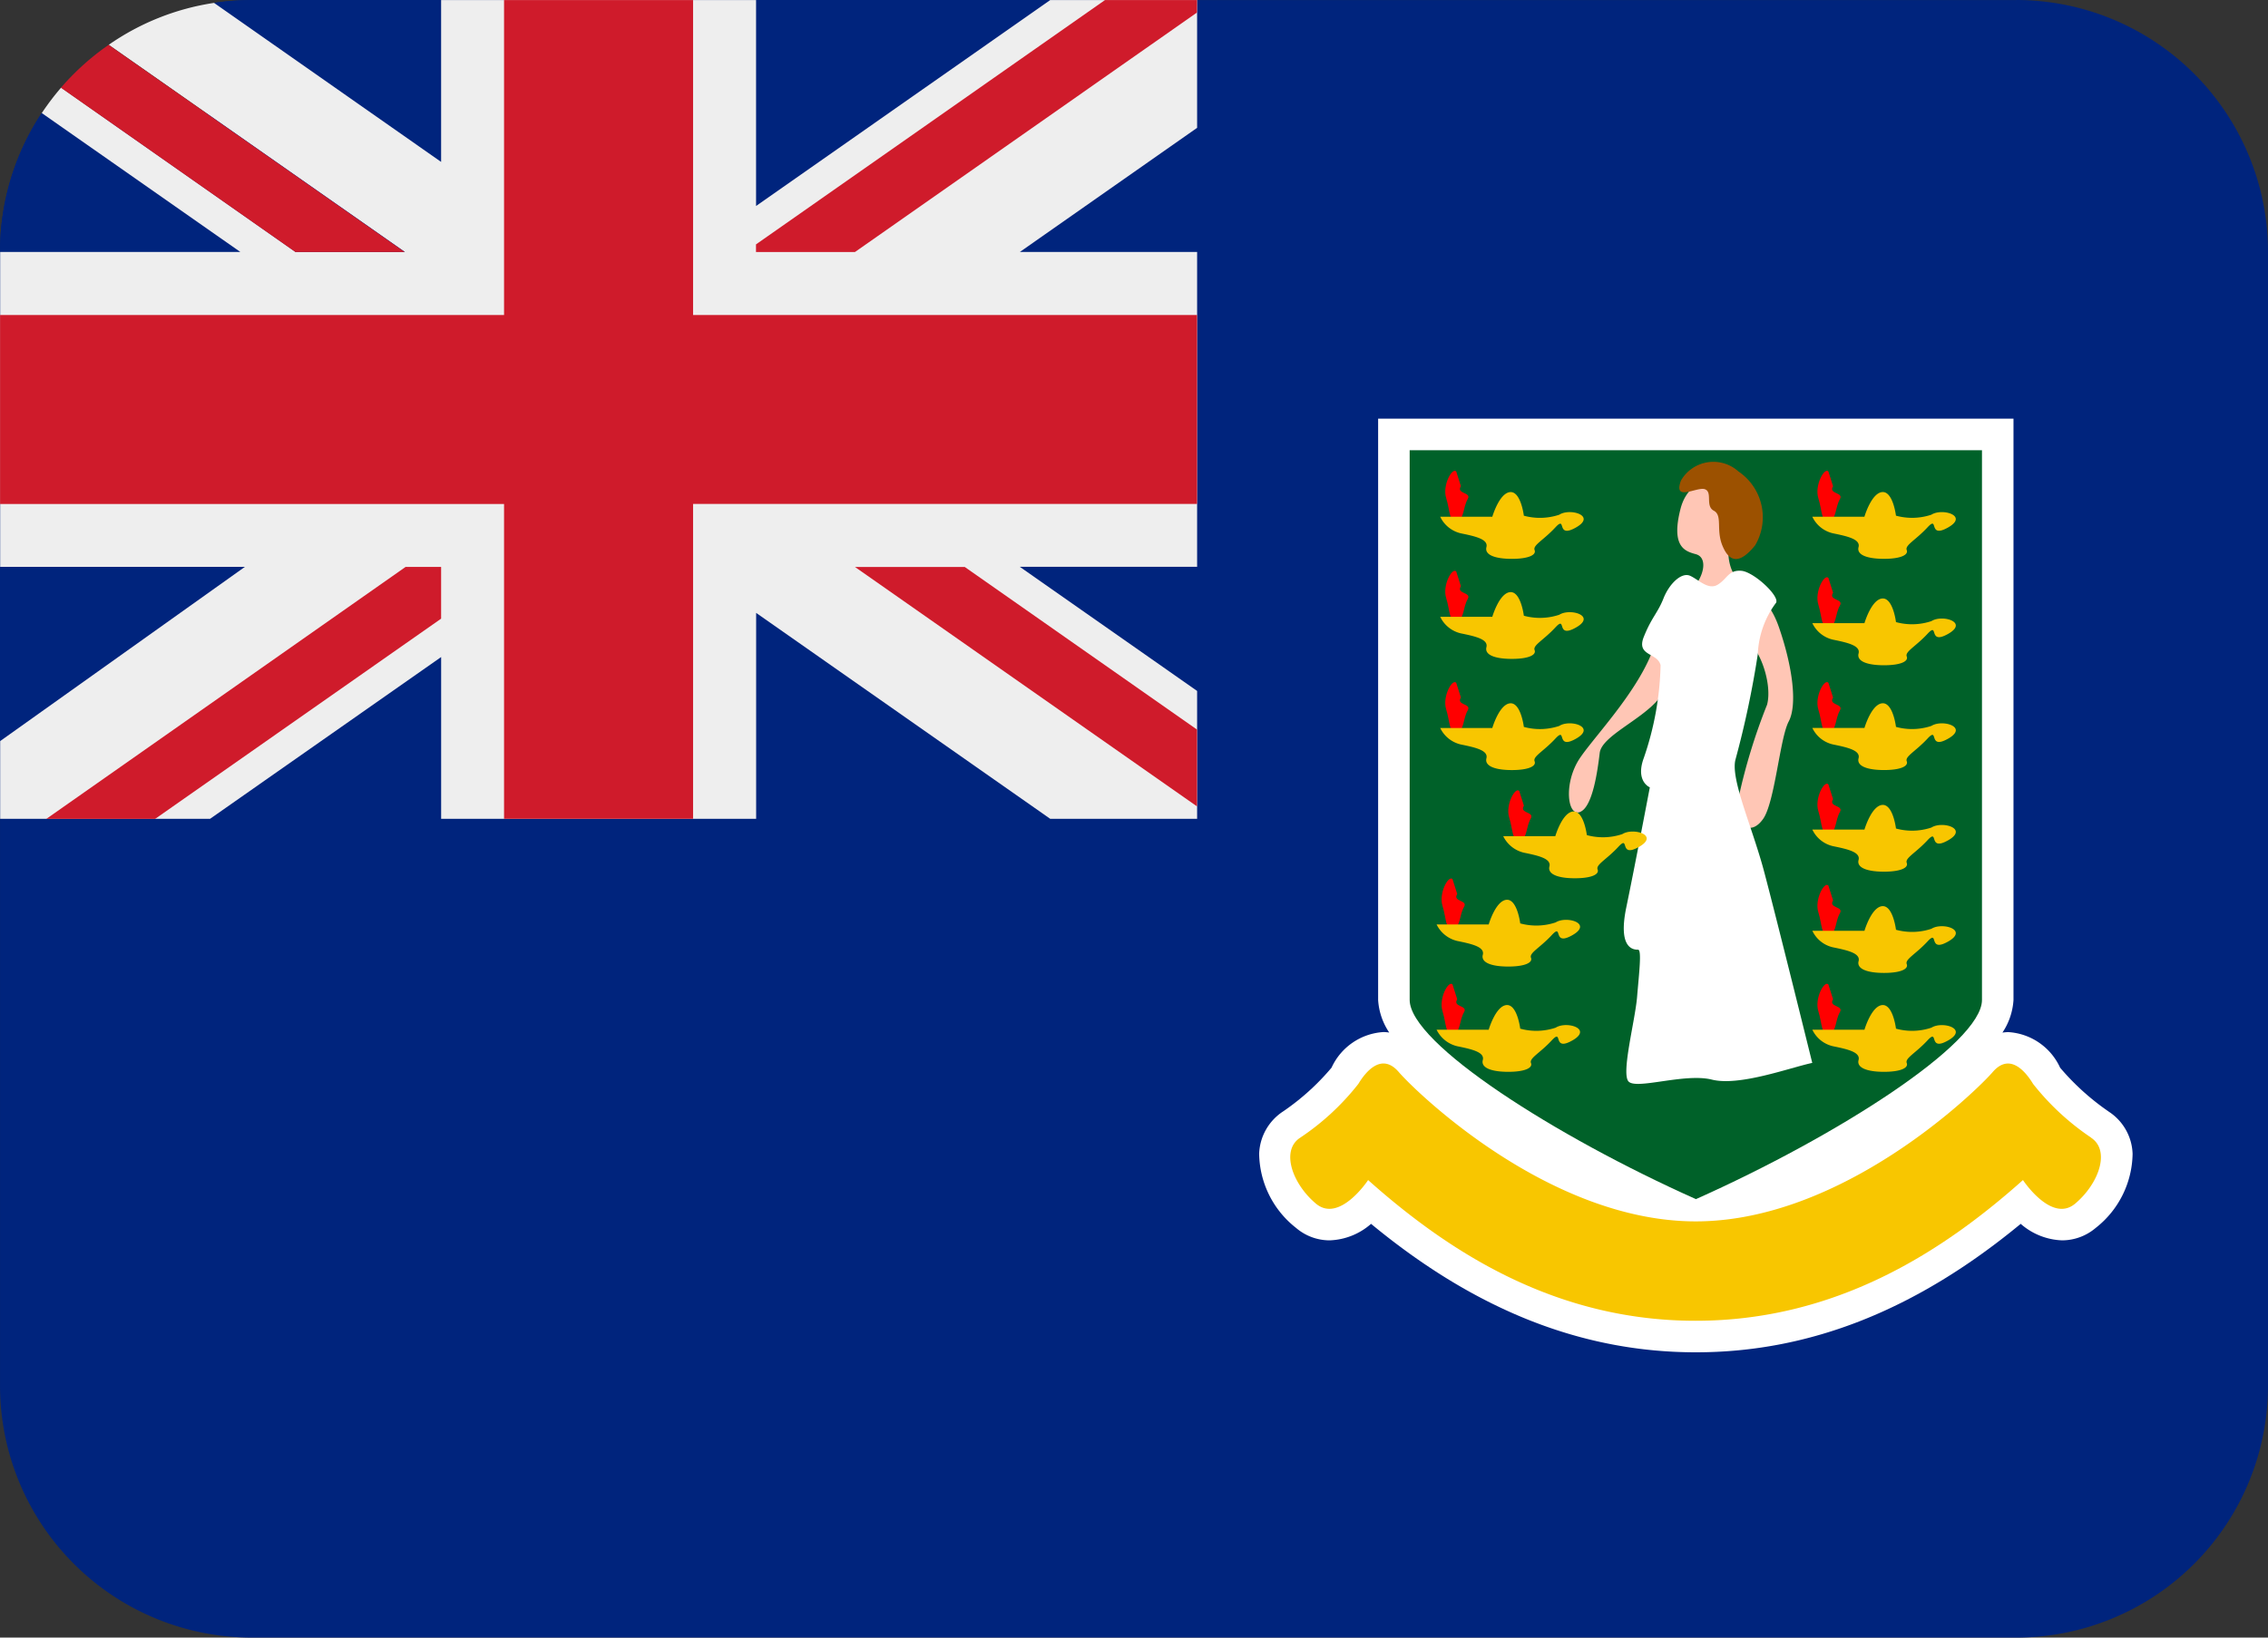 <svg id="VGB" xmlns="http://www.w3.org/2000/svg" width="93.996" height="67.886" viewBox="0 0 93.996 67.886">
  <rect x="0" y="0" width="93.996" height="67.886" fill="#333333" stroke="none"/>
  <path id="Path_41008" data-name="Path 41008" d="M83.55,4.446H10.444a10.359,10.359,0,0,0-1.577.117L8.855,9.143,1.726,9.131A10.4,10.4,0,0,0,0,14.888v47A10.445,10.445,0,0,0,10.444,72.329H83.55A10.445,10.445,0,0,0,93.995,61.884v-47A10.445,10.445,0,0,0,83.55,4.443Z" transform="translate(0.001 -4.443)" fill="#00247d"/>
  <path id="Path_41009" data-name="Path 41009" d="M52.965,39.067a10.2,10.2,0,0,1-2-1.809,2.53,2.53,0,0,0-2.159-1.477,2.261,2.261,0,0,0-.232.021,2.729,2.729,0,0,0,.458-1.351v-24.1H22.7v24.1A2.719,2.719,0,0,0,23.16,35.8a1.7,1.7,0,0,0-.232-.021,2.536,2.536,0,0,0-2.159,1.477,9.944,9.944,0,0,1-2,1.809,2.189,2.189,0,0,0-1,1.754A3.975,3.975,0,0,0,19.3,43.9a2.139,2.139,0,0,0,1.392.514,2.734,2.734,0,0,0,1.715-.684c4.335,3.583,8.753,5.325,13.462,5.325s9.126-1.745,13.462-5.325a2.741,2.741,0,0,0,1.715.684,2.155,2.155,0,0,0,1.392-.514,3.971,3.971,0,0,0,1.53-3.075,2.167,2.167,0,0,0-1-1.754Z" transform="translate(34.416 7.004)" fill="#fff"/>
  <path id="Path_41010" data-name="Path 41010" d="M31.747,41.843c-5.822-2.6-11.858-6.45-11.858-8.257V10.8H43.608v22.79c0,1.809-6.036,5.66-11.858,8.257Z" transform="translate(38.534 7.864)" fill="#006129"/>
  <path id="Path_41011" data-name="Path 41011" d="M22.6,24.962c-.532.206-.693-1.225,0-2.244s2.735-3.1,3.184-5.017,1.24-1.633,1.618-2.162.435-1.143,0-1.263-1.046-.285-.64-1.877,2.162-1.428,2.162-.326-.408,2.08,0,2.937,1.348.652,1.915,2.285.775,3.222.408,3.915-.573,3.346-1.06,4.039-1.143.408-1.022-.858a24.244,24.244,0,0,1,1.184-3.874c.247-.9-.367-2.735-1.263-2.937s-2.529,1.877-3.263,2.735-2.326,1.51-2.409,2.2-.285,2.238-.814,2.444Z" transform="translate(42.885 8.699)" fill="#ffc6b5"/>
  <path id="Path_41012" data-name="Path 41012" d="M30.722,32.9c-.937.2-3.02.978-4.162.693s-3.184.449-3.466.062.285-2.508.367-3.489.2-1.959.041-1.959-.852,0-.488-1.754.975-4.976.975-4.976-.611-.247-.247-1.225a12.6,12.6,0,0,0,.693-3.836c-.12-.532-1.022-.367-.693-1.184s.573-.978.814-1.589.746-1.093,1.1-.937.755.611,1.151.367.438-.611.969-.573,1.665,1.107,1.428,1.348a3.81,3.81,0,0,0-.74,2.106,39.142,39.142,0,0,1-.928,4.382c-.2.819.693,2.773,1.184,4.612s2,7.948,2,7.948Z" transform="translate(44.387 11.162)" fill="#fff"/>
  <path id="Path_41013" data-name="Path 41013" d="M23.763,11.729a1.551,1.551,0,0,1,2.382-.376,2.291,2.291,0,0,1,.693,3.061c-.693.858-1.1.652-1.363,0s.018-1.237-.35-1.433-.041-.767-.367-.89S23.422,12.64,23.763,11.729Z" transform="translate(45.904 8.191)" fill="#9c5100"/>
  <path id="Path_41014" data-name="Path 41014" d="M20.846,11.115c-.164-.182-.582.576-.417,1.1s.12,1.031.441.952.244-.543.455-.913c.162-.288-.491-.2-.285-.529l-.194-.611Z" transform="translate(39.506 8.429)" fill="red"/>
  <path id="Path_41015" data-name="Path 41015" d="M20.319,12.411h2.162s.285-.978.734-1.022.573.978.573.978a2.531,2.531,0,0,0,1.469-.041c.446-.288,1.551.041.693.529s-.367-.529-.858,0-.937.734-.858.937-.256.364-.943.364-1.137-.159-1.054-.485-.449-.449-1.06-.573a1.263,1.263,0,0,1-.858-.693Z" transform="translate(39.367 9.011)" fill="#f8c600"/>
  <path id="Path_41016" data-name="Path 41016" d="M20.846,12.526c-.164-.182-.582.576-.417,1.1s.12,1.034.441.952.244-.546.455-.913c.162-.288-.491-.2-.285-.529Z" transform="translate(39.506 11.163)" fill="red"/>
  <path id="Path_41017" data-name="Path 41017" d="M20.319,13.823h2.162s.285-.978.734-1.022.573.978.573.978a2.531,2.531,0,0,0,1.469-.041c.449-.285,1.551.041.693.529s-.367-.529-.858,0-.937.734-.858.937-.256.364-.943.364-1.137-.159-1.054-.485-.449-.449-1.06-.573a1.263,1.263,0,0,1-.858-.693Z" transform="translate(39.367 11.746)" fill="#f8c600"/>
  <path id="Path_41018" data-name="Path 41018" d="M20.846,14.1c-.164-.182-.582.576-.417,1.1s.12,1.031.441.952.244-.543.455-.913c.162-.288-.491-.2-.285-.529l-.194-.611Z" transform="translate(39.506 14.204)" fill="red"/>
  <path id="Path_41019" data-name="Path 41019" d="M20.319,15.392h2.162s.285-.978.734-1.022.573.978.573.978a2.531,2.531,0,0,0,1.469-.041c.446-.288,1.551.041.693.529s-.367-.529-.858,0-.937.734-.858.937-.256.364-.943.364-1.137-.162-1.054-.488-.449-.449-1.06-.573a1.262,1.262,0,0,1-.858-.69Z" transform="translate(39.367 14.786)" fill="#f8c600"/>
  <path id="Path_41020" data-name="Path 41020" d="M21.735,15.624c-.164-.182-.582.576-.417,1.1s.12,1.031.441.952.244-.543.455-.913c.162-.288-.491-.2-.285-.529l-.194-.611Z" transform="translate(41.229 17.165)" fill="red"/>
  <path id="Path_41021" data-name="Path 41021" d="M21.208,16.919H23.37s.285-.978.734-1.022.573.978.573.978a2.531,2.531,0,0,0,1.469-.041c.449-.285,1.551.041.693.529s-.367-.529-.858,0-.937.734-.858.937-.256.364-.943.364-1.137-.162-1.054-.488-.449-.449-1.06-.573a1.279,1.279,0,0,1-.858-.69Z" transform="translate(41.089 17.744)" fill="#f8c600"/>
  <path id="Path_41022" data-name="Path 41022" d="M20.794,16.869c-.164-.182-.582.576-.417,1.107s.12,1.031.441.949.244-.543.455-.913c.162-.285-.491-.2-.285-.529l-.194-.611Z" transform="translate(39.406 19.576)" fill="red"/>
  <path id="Path_41023" data-name="Path 41023" d="M20.268,18.165H22.43s.285-.978.734-1.022.573.978.573.978a2.531,2.531,0,0,0,1.469-.041c.449-.285,1.551.041.693.529s-.367-.529-.858,0-.937.734-.858.937-.256.364-.943.364-1.14-.162-1.054-.488-.449-.449-1.06-.573a1.279,1.279,0,0,1-.858-.69Z" transform="translate(39.268 20.158)" fill="#f8c600"/>
  <path id="Path_41024" data-name="Path 41024" d="M20.794,18.355c-.164-.182-.582.576-.417,1.107s.12,1.031.441.949.244-.543.455-.913c.162-.285-.491-.2-.285-.529l-.194-.611Z" transform="translate(39.406 22.455)" fill="red"/>
  <path id="Path_41025" data-name="Path 41025" d="M20.268,19.651H22.43s.285-.978.734-1.022.573.978.573.978a2.531,2.531,0,0,0,1.469-.041c.446-.288,1.551.041.693.529s-.367-.529-.858,0-.937.734-.858.937-.256.364-.943.364-1.14-.162-1.054-.488-.449-.449-1.06-.573a1.279,1.279,0,0,1-.858-.69Z" transform="translate(39.268 23.036)" fill="#f8c600"/>
  <path id="Path_41026" data-name="Path 41026" d="M26.1,18.355c-.164-.182-.582.576-.417,1.107s.12,1.031.441.949.244-.543.455-.913c.162-.285-.491-.2-.285-.529l-.194-.611Z" transform="translate(49.677 22.455)" fill="red"/>
  <path id="Path_41027" data-name="Path 41027" d="M25.57,19.651h2.162s.285-.978.734-1.022.573.978.573.978a2.531,2.531,0,0,0,1.469-.041c.449-.285,1.551.041.693.529s-.367-.529-.858,0-.937.734-.858.937-.256.364-.943.364-1.14-.162-1.054-.488-.449-.449-1.06-.573a1.254,1.254,0,0,1-.858-.69Z" transform="translate(49.539 23.036)" fill="#f8c600"/>
  <path id="Path_41028" data-name="Path 41028" d="M26.1,16.959c-.164-.182-.582.576-.417,1.107s.12,1.031.441.949.244-.543.455-.913c.162-.285-.491-.2-.285-.529l-.194-.611Z" transform="translate(49.677 19.751)" fill="red"/>
  <path id="Path_41029" data-name="Path 41029" d="M25.57,18.255h2.162s.285-.978.734-1.022.573.978.573.978a2.531,2.531,0,0,0,1.469-.041c.449-.285,1.551.041.693.529s-.367-.529-.858,0-.937.734-.858.937S29.23,20,28.543,20s-1.14-.162-1.054-.488-.449-.449-1.06-.573a1.246,1.246,0,0,1-.858-.69Z" transform="translate(49.539 20.332)" fill="#f8c600"/>
  <path id="Path_41030" data-name="Path 41030" d="M26.1,15.531c-.164-.182-.582.576-.417,1.107s.12,1.031.441.949.244-.543.455-.913c.162-.285-.491-.2-.285-.529l-.194-.611Z" transform="translate(49.677 16.984)" fill="red"/>
  <path id="Path_41031" data-name="Path 41031" d="M25.57,16.826h2.162s.285-.978.734-1.022.573.978.573.978a2.531,2.531,0,0,0,1.469-.041c.449-.285,1.551.041.693.529s-.367-.529-.858,0-.937.734-.858.937-.256.364-.943.364-1.14-.159-1.054-.485-.449-.449-1.06-.573a1.254,1.254,0,0,1-.858-.693Z" transform="translate(49.539 17.564)" fill="#f8c600"/>
  <path id="Path_41032" data-name="Path 41032" d="M26.1,14.1c-.164-.182-.582.576-.417,1.107s.12,1.031.441.949.244-.543.455-.913c.162-.285-.491-.2-.285-.529L26.1,14.1Z" transform="translate(49.677 14.204)" fill="red"/>
  <path id="Path_41033" data-name="Path 41033" d="M25.57,15.392h2.162s.285-.978.734-1.022.573.978.573.978a2.531,2.531,0,0,0,1.469-.041c.449-.285,1.551.041.693.529s-.367-.529-.858,0-.937.734-.858.937-.256.364-.943.364-1.14-.162-1.054-.488-.449-.449-1.06-.573a1.254,1.254,0,0,1-.858-.69Z" transform="translate(49.539 14.785)" fill="#f8c600"/>
  <path id="Path_41034" data-name="Path 41034" d="M26.1,12.617c-.164-.182-.582.576-.417,1.107s.12,1.028.441.949.244-.543.455-.913c.162-.285-.491-.2-.285-.529L26.1,12.62Z" transform="translate(49.677 11.339)" fill="red"/>
  <path id="Path_41035" data-name="Path 41035" d="M25.57,13.913h2.162s.285-.978.734-1.022.573.978.573.978a2.531,2.531,0,0,0,1.469-.041c.449-.285,1.551.041.693.529s-.367-.529-.858,0-.937.734-.858.937-.256.364-.943.364-1.14-.162-1.054-.488-.449-.449-1.06-.573a1.254,1.254,0,0,1-.858-.69Z" transform="translate(49.539 11.92)" fill="#f8c600"/>
  <path id="Path_41036" data-name="Path 41036" d="M26.1,11.115c-.164-.182-.582.576-.417,1.107s.12,1.028.441.949.244-.543.455-.913c.162-.285-.491-.2-.285-.529l-.194-.611Z" transform="translate(49.677 8.429)" fill="red"/>
  <path id="Path_41037" data-name="Path 41037" d="M39.84,12.411H42s.285-.978.734-1.022.573.978.573.978a2.531,2.531,0,0,0,1.469-.041c.449-.285,1.551.041.693.529s-.367-.529-.858,0-.937.734-.858.937-.256.364-.943.364-1.14-.159-1.054-.485-.449-.449-1.06-.573a1.254,1.254,0,0,1-.858-.693ZM51.4,38.153a10.559,10.559,0,0,1-2.409-2.229c-.329-.543-.978-1.3-1.674-.493S41.1,41.622,35.008,41.622,23.394,36.238,22.7,35.43s-1.348-.05-1.674.493a10.376,10.376,0,0,1-2.409,2.229c-.819.529-.326,1.915.652,2.735s2.162-.978,2.162-.978c3.387,3.02,7.79,5.833,13.57,5.833s10.186-2.814,13.57-5.833c0,0,1.184,1.8,2.162.978s1.475-2.2.658-2.735Z" transform="translate(35.27 9.01)" fill="#f8c600"/>
  <path id="Path_41038" data-name="Path 41038" d="M49.61,38.387V4.444H10.447a11.38,11.38,0,0,0-1.577.117L8.858,9.141,1.729,9.129s-.109.153-.332.535A10.428,10.428,0,0,0,0,14.886v23.5H49.607Z" transform="translate(0.001 -4.441)" fill="#00247d"/>
  <path id="Path_41039" data-name="Path 41039" d="M49.6,4.446H43.518l-12.19,8.536V4.446H18.275v6.709L8.864,4.563A10.305,10.305,0,0,0,4.5,6.3l12.278,8.589H12.245L2.525,8.076a10.661,10.661,0,0,0-.8,1.054l8.227,5.757H0V27.941H10.144L0,35.164v3.222H8.7l9.576-6.706v6.706H31.331V29.85l12.187,8.536h6.089v-5.3l-7.349-5.146h7.349V14.888H42.261l7.346-5.146v-5.3Z" transform="translate(0.007 -4.443)" fill="#eee"/>
  <path id="Path_41040" data-name="Path 41040" d="M28.721,4.444H20.887V17.5H0v7.834H20.887V38.384h7.834V25.331H49.608V17.5H28.721Z" transform="translate(0.003 -4.441)" fill="#cf1b2b"/>
  <path id="Path_41041" data-name="Path 41041" d="M48.343,4.444H44.527L30.064,14.572v.317h4.1L48.34,4.961ZM3.235,6.3A10.536,10.536,0,0,0,1.258,8.077l9.719,6.812h4.529L3.232,6.3ZM15.542,27.942.653,38.387H5.162l11.852-8.3V27.942Zm32.8,9.928V34.686l-9.625-6.741h-4.55Z" transform="translate(1.268 -4.441)" fill="#cf1b2b"/>
</svg>
